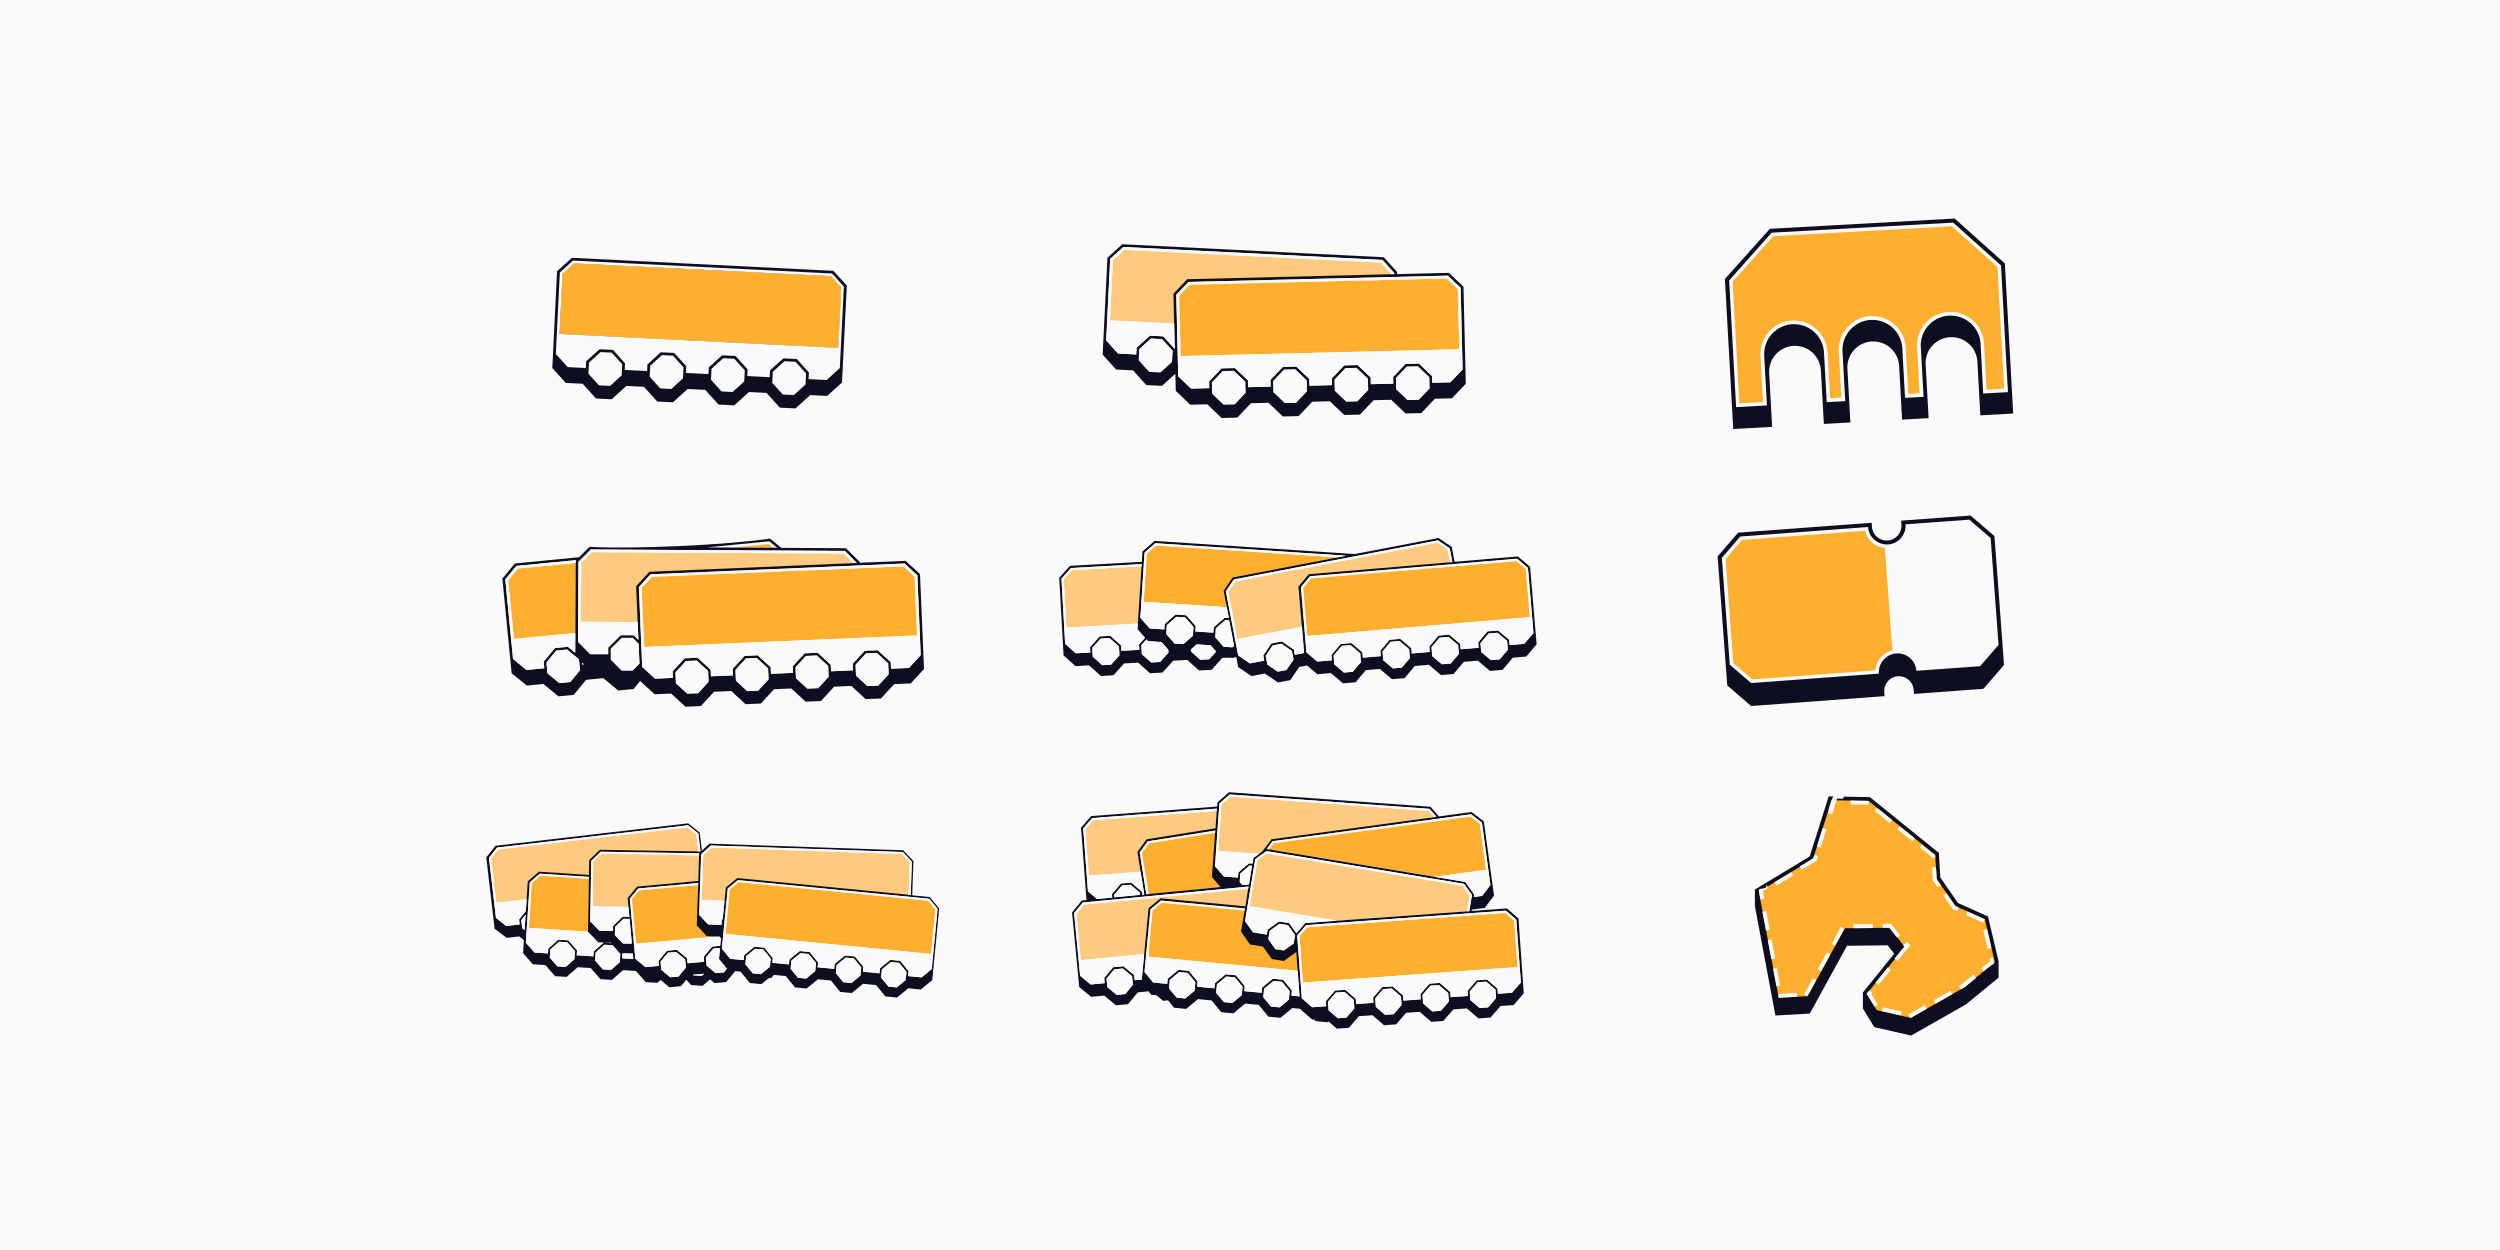 <svg id="Livello_1" data-name="Livello 1" xmlns="http://www.w3.org/2000/svg" viewBox="0 0 1080 540"><defs><style>.cls-1{fill:#fafafd;}.cls-2{fill:#0d0f20;}.cls-3{fill:#ffaf2e;}.cls-4{fill:#feca80;}</style></defs><rect class="cls-1" x="-1132.44" y="-819.29" width="3464.53" height="2176.55"/><polygon class="cls-2" points="810.2 442.97 805.61 435.43 805.61 429.05 819.39 411.94 815.89 407.49 797.45 407.69 781.35 437.01 767.7 437.78 758.95 391.15 758.95 384.75 782.49 370.5 790.59 344.88 807.46 345.17 836.78 368.9 837.42 379.41 845.27 390.75 858.1 396.5 862.56 415.57 862.56 421.91 848.78 433.21 825.51 446.48 810.2 442.97"/><path class="cls-2" d="M791.2,345.72l15.95.28L836,369.32l.63,10.38,8.12,11.72,12.66,5.67,4.34,18.57v5.85l-13.42,11-22.92,13.07-14.65-3.35-4.29-7.05v-5.85l14-17.39-4.17-5.3-19.34.21L780.84,436.2l-12.46.7-8.6-45.82v-5.85l23.42-14.18,8-25.33M790,344l-.37,1.19L781.79,370,758.92,383.8l-.81.48v7l0,.15,8.6,45.83.27,1.44,1.46-.08,12.47-.7.92-.06.45-.81,15.63-28.48,17.54-.19,2.85,3.61L805.14,428.3l-.37.46v6.9l.25.4,4.28,7.05.37.6.68.16L825,447.22l.63.15.57-.33L849.13,434l.12-.07.11-.09,13.42-11,.62-.51v-6.83l0-.19L859,396.71l-.19-.81-.76-.33-12.23-5.48-7.59-11-.61-9.91,0-.74L837,368,808.21,344.7l-.45-.36h-.58l-15.95-.28L790,344Z"/><path class="cls-3" d="M836,369.32l.63,10.38,8.12,11.72,12.66,5.67,4.34,18.57-13.42,11-22.92,13.07-14.65-3.35-4.29-7.05,16.35-20.28-6.5-8.26L797,401l-16.11,29.34-12.46.7-8.6-45.82,23.42-14.18,8-25.33,15.95.28Z"/><path class="cls-1" d="M787.42,357.67l-2.51,8,1.59.51,2.52-8-1.6-.51Zm-3.77,12-.29.89h0v0h0v0h0v.06h0v0h0v0h0v0h0l0,.07h0l0,.06h0l-5.87,3.56.86,1.42,5.87-3.55.54-.32.19-.6.45-1.43-1.59-.5Zm-9.9,7.14-7.14,4.33.86,1.43,7.15-4.33-.87-1.43ZM763,383.26l-.66.4h0l-.12.07h0l-.05,0h-.11l-.13.08h-.21l0,0h0l-.06,0h0l-.07,0h0l-.09.05h0l-.07.05H761l-.07,0h0l-.07,0h0l-.06,0h-.05l0,0h0l-.07,0h0l-.13.08h0l-.13.08h0l-.06,0h0l-.06,0h0l-.37.22h0l-.14.09h0v0h0v0h0v0h0v.06h0v0h0l.77,4.11,1.65-.31-.63-3.34,2.26-1.37-.87-1.43Zm0,10.24-1.65.31,1.54,8.21,1.65-.3L763,393.5Zm2.31,12.32-1.65.31,1.55,8.21,1.64-.3-1.54-8.22Zm2.31,12.32-1.64.31s.72,3.88,1.18,6.31h0l.06.32h0l0,.15h0v0h0v0h0v0h0v0h0v0h0v0h0v0h0v0h0v0h0v0h0v.05h0l0,.09h0v0h0l.05.28h0v0h0l.09.45,1.64-.31-1.54-8.21Zm8.68,10.79-8.05.45.07,1.38h0l-.07-1.38.07,1.38h0l0,.28h0l8.06-.45-.1-1.67Zm6.94-6.5-3.9,7.11,1.22.68h0l-1.22-.68,1.22.68v.14h.23l0-.06h.06v0h0l0-.06h0l3.76-6.85-1.47-.8Zm6-11-4,7.32,1.46.81,2.15-3.92,1.87-3.41-1.46-.8Zm6-11-4,7.33,1.46.8,4-7.32-1.46-.81Zm13.83-1.25-8.35.09V401l8-.08h.37l0-1.67Zm7.91-.08h-.82l-2.91,0,0,1.67,2.91,0h0l.09.12h0l3.26,4.15,1.32-1-3.37-4.28-.51-.64Zm6.46,8.21-1.31,1,.51.65h0l-.2.25h0l-.23.29h0l-.07.08h0l-.06.07h0v0h0l0,0h0l0,0h0v0h0l0,0H822l0,.05h0v0h0l0,0h-.05l0,0h0v0h0l0,0h0l0,.05h0l0,0h0l0,0h0l-3.51,4.35,1.3,1.05,4.68-5.81.84-1-.83-1-.55-.7Zm-8.06,10.79-3.32,4.12h0l0,0,0,0h0l0,0h0v0h0l0,0h0l-1.79,2.21,1.31,1.05,5.24-6.51-1.3-1.05Zm-7.87,9.76-1.14,1.42h0l3.37,5.54,1.43-.87-2.76-4.53.44-.55-1.3-1.05Zm5.83,7.42-.37,1.63h0l.09,0h0l.1,0h.15l.08,0h.1l7.63,1.74.37-1.63-8.15-1.86Zm18.29-1.11-7.19,4.1.77,1.35h0l-.77-1.35.77,1.35,0,.08.08,0h0l.08,0h0l0,0h.13l6.93-3.95-.83-1.45ZM842.62,428l-7.25,4.14.82,1.45,7.26-4.14-.83-1.45Zm10-7-5.27,4.32-1.1.62.83,1.45,1.18-.67h0l.06-.05h0l.12-.1h0l0,0h.08l0,0h0l0,0h.14l4.9-4L852.62,421Zm8.62-7.38-1.63.38.25,1.06-4,3.29,1.06,1.29,3.58-2.93h0l0,0h0l0,0h0l0,0h0l0,0h.14l0,0h.13l0,0h.08l0,0h0l0,0h0l.14-.12h0l.13-.11h0l.11-.09h0l.2-.17h0l-.48-2.07Zm-2.86-12.2-1.62.38,1.9,8.13,1.63-.38-1-4.4h0v-.06h0l-.86-3.66ZM850,393.77l-.69,1.53,7.42,3.32.56-1.26h0l-.56,1.26.56-1.26.17,0,0-.22h-.19L850,393.77Zm-9.11-7.93-1.38,1,.39.55,3.47,5,.27.39.42.19,1.44.64.68-1.53-1.35-.6h-.08l-3.81-5.5,0-.08Zm-4.57-11.19-1.67.1.31,5.05,0,.46.27.39,1.87,2.71,1.38-.95-1.09-1.58h0l-.77-1.11h0v-.22h0l0-.25h0v0h0v0h0v0h0v0h0v0h0v0h0v0h0v-.09h0v0h0v0h0v0h0v0h0v0h0v-.1h0v0h0v-.15h0l-.22-3.6Zm-5.92-9.86-1,1.3,5,4.06,0,.43.46,0,.08.07.06-.08h0l-.06.08.06-.08,1.07-.06-.07-1h0v0h0v0h0v0h0l-.07-.05h0l0,0h0l0,0h0l0,0h0l-5.42-4.38Zm-9.74-7.88-1,1.3,6.5,5.25,1-1.3-6.5-5.25ZM810.89,349l-1,1.3,6.49,5.26,1-1.3-5.73-4.64h0l0,0h0l0,0h-.08l0,0h0l0,0h0l0,0h0l-.07-.06h0l-.07-.06h0l0,0h0l0,0h0l-.07-.05h0l-.21-.18Zm-11.47-3.15,0,1.67,7.16.12,0,0,0,0h.51l0-.65h0l0,.65,0-.65.5-.62-.49-.4h-.3l-7.43-.13Zm-8.22-.15-.11.35h0c-.07.21-.16.52-.28.9h0c-.12.37-.26.81-.4,1.27h0c-.07.23-.14.47-.22.71h0l-.06.18h0l-.06.18h0l0,.09h0l0,.08v0h0v0h0l0,0h0v0h0v.05h0v0h0v0h0l0,.08h0l0,.08v0l-.05.17h0l-.06.18h0l0,.07h0l0,.09h0l-.06.18h0l-.05.17h0l0,.09h0v0h0v0h0v0h0v0h0v0h0v0h0v0h0v0l0,.07h0v0h0v.06h0v0h0v0h0l0,.08h0v0h0l0,.07h0l0,.08h0l0,.08h0v0h0v0h0v0h0l0,0h0v0h0v0h0v0l0,.06h0v0h0v0h0v0h0v0h0v0h0v.05h0v0h0v0h0v0h0v0h0v0h0v0h0v0h0v.05h0v0h0v0h0v0h0v0h0v0h0v0h0v0h0l0,.07h0v0h0v0h0l1.6.5,2.14-6.77,2.8,0,0-1.67-4-.07Z"/><path class="cls-2" d="M745.16,120.52l19.41-21.68,79.85-4.43,21.68,19.4,3.6,64.83-14.19.79-1.28-23.19a11.2,11.2,0,0,0-11.17-10.58l-.63,0a11.21,11.21,0,0,0-10.55,11.8l1.29,23.19-11.46.63-1.28-23.19a11.19,11.19,0,0,0-11.16-10.57c-.21,0-.42,0-.63,0a11.2,11.2,0,0,0-10.56,11.79l1.29,23.19-11.46.64L786.62,160a11.18,11.18,0,0,0-11.15-10.58l-.63,0a11.18,11.18,0,0,0-10.56,11.8l1.28,23.19-16.8.93Z"/><path class="cls-3" d="M747.74,121.42l18-20.12L843.51,97l20.13,18,3,53.64-9.15.51-1.15-20.67a13.71,13.71,0,0,0-13.68-13l-.77,0A13.73,13.73,0,0,0,828.94,150l1.15,20.67-6.42.36-1.15-20.68a13.71,13.71,0,0,0-13.68-13c-.25,0-.51,0-.77,0a13.71,13.71,0,0,0-12.93,14.45l1.15,20.68-6.43.35-1.14-20.67a13.72,13.72,0,0,0-13.68-13l-.77,0a13.73,13.73,0,0,0-12.93,14.46l1.15,20.67-11.78.65Z"/><path class="cls-1" d="M843.24,97.77l9.82,8.8,9.82,8.79,2.92,52.54-7.6.42-1.11-19.9a14.48,14.48,0,0,0-14.45-13.68c-.27,0-.54,0-.82,0A14.5,14.5,0,0,0,828.17,150l1.1,19.9-4.87.27-1.11-19.9a14.48,14.48,0,0,0-14.45-13.69l-.81,0a14.5,14.5,0,0,0-13.66,15.27l1.1,19.9-4.87.27-1.11-19.9A14.48,14.48,0,0,0,775,138.49c-.27,0-.54,0-.81,0a14.49,14.49,0,0,0-13.66,15.27l1.1,19.9-10.22.57-2.92-52.55,17.58-19.65,77.13-4.28m.55-1.58-78.4,4.35L747,121.15l3,54.73,13.32-.74-1.19-21.45a12.94,12.94,0,0,1,12.21-13.63c.24,0,.48,0,.72,0a12.93,12.93,0,0,1,12.9,12.22l1.19,21.45,8-.44-1.19-21.45a13,13,0,0,1,12.21-13.64l.72,0a12.94,12.94,0,0,1,12.9,12.23l1.19,21.44,8-.44-1.19-21.45a12.92,12.92,0,0,1,12.19-13.63c.24,0,.49,0,.73,0a12.94,12.94,0,0,1,12.91,12.22L856.74,170l10.69-.6-3-54.73L843.79,96.19Z"/><path class="cls-2" d="M746.71,296.55l-.54-.47L743,253.4l-1-13,8.88-10.3,57.68-4.26.12,1.74a6.4,6.4,0,0,0,6.35,5.91l.48,0a6.39,6.39,0,0,0,5.89-6.83l-.12-1.74,30-2.22,10.3,8.88,1,13,3.15,42.69-8.88,10.3-30,2.22-.13-1.74a6.4,6.4,0,0,0-6.35-5.91l-.48,0A6.38,6.38,0,0,0,814,299l.13,1.74L756.46,305Z"/><path class="cls-1" d="M863.37,278.59c-3.1,3.59-4.83,5.61-7.94,9.2l-27.55,2a8.12,8.12,0,1,0-16.2,1.2l-55.22,4.08-9.2-7.93L743.84,241l7.94-9.21L807,227.67a8.12,8.12,0,0,0,8.09,7.53l.61,0a8.12,8.12,0,0,0,7.5-8.7l27.56-2,9.2,7.94Z"/><path class="cls-3" d="M817.52,281a9.69,9.69,0,0,0-7.38,8.57L757,293.51l-8.23-7.09-3.32-44.93.2-.26,6.89-8,53.15-3.93a9.74,9.74,0,0,0,8.57,7.39Z"/><path class="cls-2" d="M360,117l-112.94-5.63-6.41,5.81L238.59,159l5.81,6.42,7.31.36,5.76,6.37,6.77.33,6.35-5.76,7.6.38,5.75,6.36,6.77.34,6.36-5.76,7.59.38,5.76,6.36,6.77.34,6.35-5.76,7.6.38,5.75,6.36,6.77.34,6.36-5.76,7.31.36,6.41-5.8,2.09-41.89Zm-117,1.29L248,113.8l110.94,5.53,4.46,4.93-1.29,26-120.34-6Z"/><path class="cls-1" d="M359.47,118.15l-111.94-5.58-5.67,5.14-1.75,35.2,5.13,5.68,3,.15h0l4.84.24.15-2.9,5.78-5.22,5.77.28,5.23,5.78-.14,2.89,9.69.49.14-2.9,5.77-5.22,5.78.28,5.24,5.77-.15,2.9,9.69.49.15-2.9,5.77-5.22,5.78.28,5.23,5.77-.14,2.9,9.69.49.14-2.91,5.77-5.22,5.78.29,5.24,5.77-.15,2.9,4.85.24h0l3,.15c2.21-2,3.46-3.14,5.67-5.14l1.75-35.2Zm2.61,32.1-120.34-6,1.3-26L248,113.8l110.94,5.52,4.46,4.94Z"/><polygon class="cls-1" points="268.8 157.37 268.57 162.15 263.53 166.71 258.74 166.47 254.19 161.43 254.43 156.65 259.46 152.09 264.25 152.33 268.8 157.37"/><polygon class="cls-1" points="295.28 158.69 295.04 163.47 290.01 168.03 285.22 167.79 280.67 162.75 280.9 157.97 285.93 153.41 290.72 153.65 295.28 158.69"/><polygon class="cls-1" points="321.75 160 321.51 164.79 316.48 169.34 311.69 169.1 307.14 164.07 307.38 159.29 312.41 154.73 317.2 154.97 321.75 160"/><polygon class="cls-1" points="348.23 161.32 347.99 166.1 342.95 170.66 338.17 170.42 333.61 165.39 333.85 160.61 338.88 156.05 343.67 156.29 348.23 161.32"/><polygon class="cls-3" points="363.37 124.26 358.91 119.33 247.97 113.8 243.04 118.27 241.74 144.26 362.08 150.25 363.37 124.26"/><polygon class="cls-4" points="459.54 250.29 460.7 271.1 491.51 269.39 493.13 244.64 463.1 246.31 459.54 250.29"/><path class="cls-4" d="M626.43,242.86l-1-5.42-4.41-3L533.6,251.19l-3,4.42c1.21,6.35,2.7,14.13,3.92,20.47l27.9-5.35Z"/><path class="cls-3" d="M577.73,240.78l-78.3-5.12-4,3.51c-.24,3.65-1.11,16.92-1.36,20.8l35.87,2.35-.35-6.92,3.44-5.08Z"/><path class="cls-3" d="M659.12,245.8l-4.07-3.43-88.66,7.5L563,254c.49,5.83,1.27,15,1.76,20.77l96.17-8.14Z"/><path class="cls-2" d="M661,244.85l-5.3-4.47-27.32,2.31-1.22-6.39-5.73-3.9-36.18,6.94-86.48-5.66-5.21,4.57-.29,4.46-31.06,1.73-4.62,5.16,1.87,33.54,5.16,4.63,5.86-.33,5.12,4.58,5.42-.3,4.58-5.12,6.08-.34,5.12,4.58,5.42-.3,4.58-5.12,6.08-.34,5.12,4.58,5.42-.3,4.58-5.12a28,28,0,0,1,4.93,0l.38-.34.77,0h0l.82,4.27,5.74,3.9,5.76-1.11,5.69,3.86,5.33-1,3.85-5.69,3.36-.64,4.48,3.78,5.85-.49,5.25,4.43,5.41-.46,4.42-5.25,6.07-.51,5.25,4.43,5.41-.46,4.43-5.25,6.07-.51,5.25,4.43,5.41-.46,4.43-5.25,6.07-.51,5.25,4.43,5.41-.46,4.43-5.25,5.84-.5,4.47-5.3Zm-166.5-6.14,4.61-4,82.4,5.38-49,9.4-3.89,5.74c.54,2.83,1.73,9,2.26,11.79l-1.82-.12L524.31,271l-.15,2.32-7.75-.51.15-2.32-4.12-4.69-4.62-.3-4.69,4.11-.15,2.32-3.88-.25h0l-2.42-.16-4-4.61C492.93,262.46,494.22,242.71,494.48,238.71Zm9.33,35.17c.07-.95.19-2.87.26-3.82l4.08-3.59,3.83.25,3.59,4.09c-.06.95-.19,2.87-.25,3.83-.13.11-3.85,3.38-4.09,3.58L507.4,278C507.17,277.72,503.94,274,503.81,273.88ZM480,287.15l-3.84.21-4.05-3.63c-.05-1-.16-2.87-.21-3.83l3.62-4,3.84-.21,4.05,3.62c.05,1,.16,2.88.21,3.83Zm4.48-6-.13-2.32-4.65-4.16-4.63.26-4.16,4.65.13,2.32-3.88.21h0l-2.42.13-4.57-4.09L458.56,250l4.08-4.58,30.55-1.7c-.12,1.91-1.75,26.74-1.84,28.1l3.28,3.74-2.57,2.87.13,2.32ZM501.15,286l-3.84.21-4.05-3.63c-.05-.95-.16-2.87-.21-3.83l2.22-2.48.65.75,5.86.38,2.93,3.34.06,1.2Zm21.2-1.18-3.84.21-4-3.63,0-.84,2.47-2.17,6.07.39c.3.35,2.07,2.37,2.37,2.7Zm6.23-5.43L525,275.27c.07-1,.19-2.81.25-3.83l4.09-3.59L531,268l2.11,11-.7.62Zm27.17,10.06-3.78.72-4.49-3.06c-.19-1-.54-2.79-.73-3.76l3-4.5,3.78-.73,4.5,3.06c.2,1.05.51,2.7.72,3.76C558.7,285.05,555.92,289.15,555.75,289.42Zm3.63-6.57-.43-2.28-5.17-3.5-4.55.87-3.5,5.17.44,2.28-3.82.73h0l-2.38.46-5.07-3.45c-1.71-8.92-3.6-18.77-5.32-27.72l3.44-5.08,88.17-16.9,5.08,3.45,1.13,5.91-62,5.24-4.47,5.3c.75,8.89,1.69,19.93,2.44,28.76Zm25,7.35-3.83.33L576.43,287c-.09-1.08-.23-2.73-.32-3.83l3.5-4.15,3.83-.33,3.89,3.29.27.22.32,3.82Zm21.16-1.79-3.83.32-4.15-3.5c-.08-1-.24-2.86-.32-3.83l3.5-4.15,3.83-.33,4.15,3.51c.08.95.25,2.87.33,3.82Zm21.16-1.79-3.83.32-4.15-3.5c-.09-1.05-.24-2.77-.33-3.83l3.51-4.15,3.82-.33,4.16,3.51.32,3.82C630.13,282.59,626.93,286.38,626.73,286.62Zm21.15-1.79-3.82.32-4.16-3.51-.32-3.82,3.5-4.15,3.83-.33,4.16,3.51.32,3.82Zm10.6-6.68-2.42.2h0l-3.87.32-.2-2.31-4.77-4-4.61.39-4,4.76.2,2.32-7.75.65-.19-2.31-4.78-4-4.61.39-4,4.77.19,2.31-7.74.66-.2-2.32-4.77-4-4.62.39c-.7.83-3.28,3.88-4,4.77,0,.36.16,1.91.19,2.31l-7.74.66c0-.45-.16-1.85-.2-2.32l-4.77-4-4.62.39-4,4.77.2,2.31-3.88.33h0l-2.41.21-4.68-4c-.73-8.61-1.65-19.47-2.38-28.13l3.95-4.69,89.45-7.57,4.69,4,2.38,28.13Z"/><polygon class="cls-1" points="494.63 275.51 491.35 271.77 491.51 269.39 460.7 271.1 459.54 250.29 463.1 246.31 493.13 244.64 493.19 243.67 462.64 245.37 458.56 249.94 460.12 278.13 464.69 282.22 467.11 282.09 467.11 282.09 470.99 281.88 470.86 279.56 475.02 274.91 479.65 274.65 484.3 278.81 484.43 281.13 492.19 280.7 492.06 278.38 494.63 275.51"/><path class="cls-1" d="M479.31,275.64l-3.84.21-3.62,4c0,1,.16,2.88.21,3.83l4.05,3.63,3.84-.21c.22-.26,3.5-3.91,3.62-4.06-.05-.95-.16-2.87-.21-3.83Z"/><path class="cls-1" d="M504.11,280l-2.33-2.66-5.86-.38-.65-.75-2.22,2.48c.05,1,.16,2.88.21,3.83l4.05,3.63,3.84-.21c.22-.25,3.5-3.91,3.62-4.06l-.06-1.2Z"/><path class="cls-1" d="M523,278.75l-6.07-.39c-.62.53-1.86,1.63-2.47,2.17l0,.84,4,3.63,3.84-.21,3-3.34s-2.07-2.36-2.18-2.48Z"/><path class="cls-1" d="M496.68,271.49l2.42.16h0l3.88.25.15-2.32,4.69-4.11,4.62.3,4.12,4.69-.15,2.32,7.75.51.15-2.32c.28-.24,4.6-4,4.69-4.12l1.82.12-.89-4.66L494.06,260l1-15.44.06-1c0-.63.24-3.69.29-4.39l4-3.51,78.3,5.12,3.76-.73-82.4-5.38-4.61,4c-.25,3.89-1.56,23.87-1.84,28.17Z"/><path class="cls-1" d="M515.57,270.81,512,266.72l-3.83-.25-4.08,3.59c-.07.95-.19,2.87-.25,3.82L507.4,278l3.83.25c.25-.22,3.94-3.46,4.09-3.58C515.38,273.68,515.51,271.76,515.57,270.81Z"/><path class="cls-1" d="M531,268l-1.67-.11-4.09,3.59c-.06,1-.18,2.81-.25,3.83l3.58,4.09,3.84.25.7-.62-.54-2.82C532.28,274.62,531.32,269.59,531,268Z"/><path class="cls-1" d="M562.43,270.73l-27.9,5.35c-1.21-6.33-2.71-14.12-3.92-20.47l3-4.42L621,234.45l4.41,3,1,5.42,1-.08-1.13-5.91-5.08-3.45L533,250.32l-3.44,5.08c1.72,9,3.6,18.79,5.32,27.72l5.07,3.45,2.38-.46h0l3.82-.73-.44-2.28,3.5-5.17,4.55-.87,5.17,3.5c.09.46.34,1.8.43,2.28l4-.77c0-.06-.51-5.94-.53-6.25Z"/><path class="cls-1" d="M558.08,281.15l-4.5-3.06-3.78.73-3,4.5.73,3.76c.13.1,4.23,2.88,4.49,3.06l3.77-.72,3.06-4.51c-.13-.65-.43-2.25-.56-2.89Z"/><path class="cls-1" d="M662.43,273.46l-2.38-28.13-4.69-4-89.45,7.57L562,253.63c.73,8.68,1.65,19.51,2.38,28.13l4.68,4,2.41-.21h0l3.88-.33-.2-2.31,4-4.77,4.62-.39,4.77,4c0,.48.16,1.86.2,2.32l7.74-.66c0-.41-.16-1.94-.19-2.31l4-4.77,4.62-.39,4.77,4,.2,2.32,7.74-.66-.19-2.31,4-4.77,4.61-.39,4.78,4,.19,2.31,7.75-.65-.2-2.32,4-4.76,4.61-.39,4.77,4,.2,2.31,3.87-.32h0l2.42-.2Zm-29-4.56-68.68,5.82c-.49-5.74-1.27-15-1.76-20.77l3.44-4.08,88.66-7.5,4.07,3.43,1.76,20.78Z"/><path class="cls-1" d="M587.6,282.22l-.27-.22-3.89-3.29-3.83.33-3.5,4.15c.09,1.11.23,2.74.32,3.83l4.15,3.51,3.83-.33,3.51-4.16c-.06-.68-.2-2.31-.25-3Z"/><path class="cls-1" d="M604.6,276.92l-3.83.33-3.5,4.15c.08,1,.24,2.86.32,3.83l4.15,3.5,3.83-.32,3.51-4.16c-.08-.95-.25-2.87-.33-3.82Z"/><path class="cls-1" d="M625.75,275.13l-3.82.33-3.51,4.15c.09,1.06.24,2.78.33,3.83l4.15,3.5,3.83-.32c.21-.26,3.38-4,3.5-4.16l-.32-3.82Z"/><path class="cls-1" d="M646.91,273.34l-3.83.33-3.5,4.15.32,3.82,4.16,3.51,3.82-.32,3.51-4.16-.32-3.82Z"/><polygon class="cls-1" points="331.96 235.06 333.86 236.63 335.73 236.64 332.33 233.84 305.33 236.47 316.86 236.53 331.96 235.06"/><path class="cls-4" d="M368.54,243.23l-4-4.08-108.8-.6-4.63,4.58-.14,25.5,24.54.13S348.79,244.07,368.54,243.23Z"/><polygon class="cls-3" points="331.96 235.06 316.86 236.53 333.86 236.63 331.96 235.06"/><polygon class="cls-3" points="219.53 250.64 222.01 276.01 248.54 273.43 248.71 243.17 223.68 245.61 219.53 250.64"/><path class="cls-3" d="M395.12,249.08l-4.8-4.41-108.7,4.59-4.41,4.8c0,.84.69,16.36.7,16.51l.35,8.32,0,.63,117.91-5Z"/><path class="cls-2" d="M227.62,296.18l7.14-.7,6.49,5.34,6.61-.64,5.33-6.49,7.41-.73,6.49,5.34,6.61-.64,2.84-3.47v0l6.24,5.73,7.17-.3,6.19,5.69,6.63-.28,5.68-6.19,7.44-.31,6.19,5.68,6.63-.28,5.68-6.18,7.44-.32,6.19,5.69,6.63-.28,5.68-6.19,7.44-.31,6.19,5.68,6.63-.28,5.68-6.18,7.17-.31,5.73-6.24-1.73-41-6.24-5.73-19.76.83v-.28l-6-6-27.9-.15-4.88-4c-19.4,2.8-58.41,4.58-78,3.57l-4.51,4.47-27.75,2.7-5.38,6.55,4,40.88Zm18.72-1.54-4.68.46-5.13-4.23c-.11-1.16-.34-3.5-.45-4.67l4.21-5.13,4.68-.46,5,4.09.17.17c.11,1.16.34,3.48.45,4.64Zm5.17-7.58-.09-.86.79.79ZM276,280.82c.08,1.85.17,4,.25,5.86l-3,3-4.7,0-4.67-4.73c0-1.33,0-3.37,0-4.69l4.72-4.68,4.7,0,2.57,2.6Zm25.58,18.64-4.7.2-4.89-4.5c-.05-1.32-.14-3.36-.2-4.69l4.5-4.9h.28l4.41-.18,4.9,4.5c.05,1.16.15,3.52.2,4.68Zm25.94-1.1-4.7.2-4.89-4.5c-.05-1.3-.14-3.37-.19-4.68l4.49-4.9,4.69-.2,4.9,4.5c.06,1.31.14,3.36.2,4.69Zm25.94-1.09-4.7.2-4.89-4.5c-.05-1.17-.14-3.52-.19-4.69l4.49-4.9,4.69-.19,4.9,4.5.2,4.68Zm25.94-1.09-4.69.19-4.9-4.5c-.05-1.16-.14-3.52-.19-4.68l4.49-4.9,4.69-.2,4.9,4.5.2,4.69Zm11.38-52.71,5.52,5.08L397.74,283l-5.07,5.52-3,.12h0l-4.75.2-.12-2.84-5.62-5.16-5.66.24-5.17,5.62.12,2.83L359,290v-.16l-.11-2.68L353.28,282l-5.66.24-5.17,5.61.12,2.84-9.49.4-.12-2.84-5.63-5.16-5.66.24c-1.54,1.69-3.62,3.94-5.16,5.62,0,.13.12,2.8.12,2.83l-.88,0-8.61.36c0-.22-.11-2.64-.12-2.83l-5.63-5.16-5.66.23c-1.58,1.73-3.57,3.9-5.16,5.62,0,.19.12,2.72.12,2.84l-4.74.2h0l-3,.13-5.52-5.08c-.44-10.38-1-24-1.46-34.49l5.07-5.52Zm-58.43-9.63,3.4,2.8-30.4-.17Zm-77.11,3.53L365,238l5.14,5.2L280.54,247l-5.73,6.24c.23,5.27.77,18.13,1,23.21l-2-2-5.67,0-5.42,5.37c0,.67,0,2.15,0,2.84l-4.75,0h-3l-5.27-5.34c0-1.55.18-32,.19-34.52Zm-32.15,7.11L248.9,242l-.19.18c0,7-.18,33.25-.22,39.84l-3.16-2.6-5.63.55-4.85,5.89.28,2.83-4.73.46h0l-3,.29-5.79-4.77-3.35-34.35Z"/><polygon class="cls-1" points="251.51 287.06 252.21 286.99 251.42 286.2 251.51 287.06"/><polygon class="cls-1" points="239.7 279.94 245.33 279.39 248.49 281.99 248.54 273.43 222.01 276.01 219.53 250.64 223.68 245.61 248.71 243.17 248.71 242.15 248.9 241.97 223.07 244.48 218.31 250.28 221.66 284.63 227.45 289.4 230.4 289.11 230.4 289.12 235.13 288.66 234.85 285.83 239.7 279.94"/><path class="cls-1" d="M249.94,284.7l-5-4.09-4.68.46-4.21,5.13c.11,1.17.34,3.51.45,4.67l5.13,4.23,4.68-.46,4.22-5.13c-.11-1.16-.34-3.48-.45-4.64Z"/><path class="cls-1" d="M273.79,274.37l2,2c-.06-1.46-.26-6.26-.32-7.64l-24.54-.13.14-25.5,4.63-4.58,108.8.6,4,4.08,1.59-.06L365,238l-109.77-.6-5.33,5.27c0,2.63-.18,32.9-.19,34.52L255,282.5h3l4.75,0c0-.69,0-2.17,0-2.84l5.42-5.37Z"/><path class="cls-1" d="M273.3,275.55l-4.7,0-4.72,4.68c0,1.31,0,3.37,0,4.69l4.67,4.73,4.7,0,3-3c-.12-2.71-.25-5.82-.36-8.53Z"/><path class="cls-1" d="M397.74,283l-1.46-34.49-5.52-5.08L281.08,248.1,276,253.62c.45,10.53,1,24.07,1.46,34.49l5.52,5.08,2.95-.13h0l4.74-.2c0-.11-.11-2.66-.12-2.84,1.59-1.72,3.58-3.89,5.16-5.62l5.66-.23,5.63,5.16c0,.16.11,2.64.12,2.83l9.49-.4s-.11-2.72-.12-2.83l5.17-5.62,5.65-.24,5.63,5.16.12,2.84,9.49-.4-.12-2.84,5.17-5.61,5.66-.24,5.62,5.16.11,2.68V290l9.49-.4-.12-2.83,5.17-5.62,5.66-.24,5.62,5.16.12,2.84,4.75-.2h0l3-.12Zm-26.47-7.44-93,3.92c-.28-6.44-.8-18.91-1.08-25.46l4.41-4.8,108.7-4.59,4.8,4.41,1.08,25.47Z"/><path class="cls-1" d="M301,285.38l-4.41.18h-.28l-4.5,4.9c.06,1.26.14,3.27.2,4.52v.17l4.89,4.5,4.7-.2,4.5-4.9-.2-4.68C304.45,288.58,302.37,286.66,301,285.38Z"/><path class="cls-1" d="M326.9,284.28l-4.69.2-4.49,4.9c0,1.32.14,3.38.19,4.68l4.89,4.5,4.7-.2,4.5-4.89c-.06-1.33-.14-3.37-.2-4.69Z"/><path class="cls-1" d="M352.84,283.19l-4.69.19-4.49,4.9c0,1.17.14,3.52.19,4.69l4.9,4.5,4.69-.2,4.5-4.9-.2-4.68Z"/><path class="cls-1" d="M378.78,282.09l-4.69.2-4.49,4.9c0,1.16.14,3.52.19,4.68l4.9,4.5,4.69-.19,4.5-4.9-.2-4.69Z"/><polygon class="cls-4" points="601.11 118.46 601.12 118.4 596.65 113.46 485.71 107.94 480.78 112.41 479.49 138.4 507.23 139.78 601.11 118.46"/><path class="cls-3" d="M630.43,150.89l-.63-26L625,120.29l-111,2.7-4.59,4.82c.15,6.42.47,19.56.63,26Z"/><path class="cls-2" d="M489.46,160l5.75,6.36,6.77.34,5.77-5.23.18,7.37,6.27,6,7.32-.18,6.21,5.92,6.78-.17,5.91-6.21L548,174l6.21,5.91,6.78-.16,5.91-6.21,7.6-.19,6.21,5.92,6.77-.17,5.92-6.21,7.6-.18,6.21,5.91,6.77-.16,5.91-6.21,7.33-.18,6-6.27-1-41.92-6.26-6-22.39.54,0-.87-5.8-6.42-112.94-5.62-6.41,5.81-2.08,41.88,5.8,6.42Zm11.82.89-4.79-.24-4.55-5c.05-1.19.17-3.59.23-4.78l5-4.56,4.79.24,4.56,5-.24,4.78Zm32.09,13.75-4.79.11L523.67,170c0-1.21-.09-3.57-.12-4.79l4.68-4.91,4.79-.12c1.19,1.13,3.71,3.54,4.92,4.68,0,1.2.08,3.6.11,4.79Zm26.5-.65-4.79.12c-.31-.29-4.74-4.52-4.92-4.68,0-1.27-.08-3.52-.11-4.79l4.68-4.92,4.79-.12,4.92,4.69c0,1.19.08,3.59.11,4.79Zm26.5-.64-4.8.11-4.91-4.68c0-1.32-.08-3.48-.11-4.79l4.67-4.91,4.58-.12H586l4.92,4.68c0,1.34.08,3.44.11,4.79Zm26.5-.65-4.8.12c-.3-.29-4.73-4.52-4.91-4.68,0-1.2-.08-3.6-.11-4.79l4.67-4.92,4.8-.12,4.91,4.69.12,4.79Zm12.58-53.59,5.54,5.28.86,35.23-5.28,5.55-3,.07h0l-4.85.12-.08-2.9L613,157.06l-5.78.14-5.37,5.64.07,2.9-9.7.23c0-.58-.06-2.29-.07-2.9l-5.65-5.37-5.78.14-5.37,5.64c0,.25.06,2.59.07,2.9l-9.7.24s-.07-2.87-.07-2.9L560,158.35l-5.78.14-5.37,5.64.07,2.9-9.7.23-.07-2.9L533.48,159l-5.78.14-5.37,5.64.07,2.9-4.85.12h0l-3,.08L509,162.57c-.25-10.33-.61-24.86-.86-35.23l5.28-5.54ZM479.6,111.85l5.67-5.14,111.94,5.58,5.14,5.67,0,.47-89.44,2.18-6,6.27c.15,5.93.44,18,.58,23.88l-4.95-5.47-5.77-.29L491,150.23l-.14,2.9-4.85-.25h0l-3-.15-5.13-5.68Z"/><polygon class="cls-1" points="479.49 138.4 480.78 112.41 485.71 107.94 596.65 113.46 601.12 118.4 601.11 118.46 602.32 118.43 602.35 117.96 597.21 112.29 485.27 106.71 479.6 111.85 477.85 147.05 482.98 152.73 486 152.88 486 152.88 490.85 153.13 490.99 150.23 496.77 145 502.54 145.29 507.5 150.76 507.23 139.78 479.49 138.4"/><path class="cls-1" d="M497.2,146.23l-5,4.56c-.06,1.19-.18,3.59-.23,4.78l4.55,5,4.79.24,5-4.56.24-4.78-4.56-5Z"/><path class="cls-1" d="M631,124.35l-5.54-5.28-24.4.59-87.64,2.14-5.28,5.54c.25,10.38.61,24.89.86,35.23l5.54,5.29,3-.08h0l4.85-.12-.07-2.9,5.37-5.64,5.78-.14,5.65,5.37.07,2.9,9.7-.23-.07-2.9,5.37-5.64,5.78-.14,5.65,5.37c0,.05.07,2.85.07,2.9l9.7-.24c0-.33-.07-2.63-.07-2.9l5.37-5.64,5.78-.14,5.65,5.37c0,.62,0,2.31.07,2.9l9.7-.23-.07-2.9,5.37-5.64,5.78-.14,5.64,5.37.08,2.9,4.85-.12h0l3-.07,5.28-5.55ZM510,153.82c-.16-6.47-.48-19.58-.63-26l4.59-4.82,87-2.12,2.42-.06,21.57-.52,4.82,4.58.63,26Z"/><path class="cls-1" d="M535.15,162.24l-2.13-2-4.79.12-4.68,4.91c0,1.22.09,3.57.12,4.79l4.91,4.68,4.79-.11,4.68-4.92c0-1.19-.08-3.59-.11-4.79Z"/><path class="cls-1" d="M559.52,159.56l-4.79.12-4.68,4.92c0,1.11.08,3.36.11,4.46v.33c.16.14,4.63,4.41,4.92,4.68l4.79-.12,4.68-4.91c0-1.2-.08-3.6-.11-4.79Z"/><path class="cls-1" d="M586,158.92h-.22l-4.58.12L576.55,164c0,1.31.08,3.47.11,4.79l4.91,4.68,4.8-.11,4.68-4.92c0-1.35-.08-3.45-.12-4.79Z"/><path class="cls-1" d="M612.52,158.27l-4.8.12-4.67,4.92c0,1.19.08,3.59.11,4.79l.51.48,4.4,4.2,4.8-.12c.29-.3,4.52-4.74,4.68-4.92l-.12-4.78Z"/><polygon class="cls-4" points="301.68 367.75 300.83 360.49 296.97 357.43 215.22 366.96 212.16 370.83 214.4 389.98 227.5 388.46 301.68 367.75"/><polygon class="cls-4" points="256.3 372.27 255.99 391.55 271.51 391.81 301.63 380.54 302 369.53 259.85 368.84 256.3 372.27"/><polygon class="cls-4" points="389.64 368.95 307.39 366.14 303.79 369.51 303.13 388.78 312.99 389.12 392.53 386.49 393.01 372.56 389.64 368.95"/><polygon class="cls-3" points="229.74 381.58 228.48 400.82 235.02 401.25 254.02 402.5 254.4 379.7 233.45 378.33 229.74 381.58"/><polygon class="cls-3" points="301.57 382.33 276.15 384.66 272.99 388.45 274.75 407.65 308.48 404.56 303.13 391.33 301.57 382.33"/><polygon class="cls-3" points="400.98 389.11 363.26 385.43 319.07 381.12 315.26 384.25 313.39 403.44 402.24 412.11 404.11 392.91 400.98 389.11"/><path class="cls-2" d="M218.93,405.15l5.39-.63,2,1.61-.36,5.61,4.22,4.82,5.42.36,4.19,4.78,5,.32,4.78-4.19,5.62.37,4.19,4.78,5,.33,4.77-4.2,5.58.37,4.24,4.78,5,.33,1.4-1.24,3.78,3.15,5-.46,2.36-2.83,2,2.33,5,.33,3.18-2.79,2,1.63,5-.46,3.93-4.73,2.32.23,4,4.91,5,.49,3.15-2.59,1.13-.1,1.08-1.31,5.15.51,4,4.91,5,.48,4.91-4,5.6.54,4,4.91,5,.49,4.9-4,5.61.55,4,4.91,5,.49,4.91-4,5.4.53,4.95-4.08,3-30.92-4.07-4.95-7.58-.74.51-14.78-4.37-4.69-83.74-2.86-3.27,3.06-.92-7.84-5-4-83.22,9.7-4,5,3.6,30.86Zm7.07-3.81-.41-.33-.41-3.52,1.89-2.39-.44,6.73Zm18.36,16.37-3.54-.23-3.31-3.79.23-3.54,3.77-3.32,3.55.24,3.32,3.78-.23,3.54Zm4.79-5,.14-2.14-3.81-4.34-4.27-.28-4.34,3.8-.14,2.15-3.59-.24h0l-2.23-.15-3.74-4.26,1.7-26.06,4.27-3.74,21.27,1.39L254,402.58l4.46,4.61,2.3,0L256.47,411l-.14,2.14Zm6.17-34.7.1-6.09,4.07-3.95,42.62.7-.08.07-.4,11.83L275.25,383l-4.1,4.93.75,8.19L269,396l-4.15,4,0,2.15-3.6-.06h0l-2.24,0L255,398Zm16.85,21.08.77,8.33-.26.25-3.55-.06-3.5-3.62.06-3.55,3.61-3.49,2.68,0Zm-8.27,8.22.14.13-2.78-.18ZM264,419l-3.54-.23L257.1,415l.24-3.55,3.77-3.31,3.55.23,3.32,3.78-.24,3.54Zm4.79-5,.14-2.11,4.46.08h0l.22,2.36Zm5.92.39-.22-.18-2.38-26,3.63-4.37,25.9-2.37L301,399.77l4.37,4.68,5.43.19.64.69-.32,3.26-3.41.32-3.7,4.43.2,2.14-7.16.66-.2-2.14-4.44-3.69-4.26.39-3.69,4.43.18,2v.12l-3.58.33h0l-2.23.2Zm36.35.5,3,3.6-1.34,1.61-3.53.32-3.87-3.22-.32-3.53,3.21-3.87,2.88-.26-.46,4.77Zm-17.94,7-3.54.32L285.67,419l-.32-3.53,3.21-3.87,3.54-.32,3.87,3.22.32,3.53Zm10.08-.29-3.55-.24-.23-.27,4.49-.41.17.14Zm22-1.09L322,416.59l.34-3.54,3.88-3.19,3.54.34,3.19,3.89-.34,3.53-3.89,3.2-3.31-.33Zm23.08,2.25-3.54-.34-3.19-3.89.35-3.53,3.88-3.19,3.54.34L352.5,416l-.34,3.53Zm19.55,1.91-3.54-.34-3.19-3.89.35-3.53,3.88-3.2,3.53.35,3.2,3.88-.35,3.54Zm19.55,1.91-3.54-.35-3.19-3.88.34-3.53,3.88-3.2,3.54.35,3.2,3.88-.35,3.53Zm14.06-38.29,3.6,4.39-2.53,26-4.38,3.6-2.23-.22h0l-3.58-.35.21-2.14-3.67-4.46-4.26-.41-4.46,3.66-.21,2.14-7.16-.7.21-2.14-3.67-4.45-4.26-.42-4.46,3.66-.21,2.14-7.15-.7.2-2.13-3.66-4.46-4.27-.42L341,414.51l-.2,2.13-6.74-.65-.42,0,.21-2.14-3.67-4.46-4.27-.41-4.45,3.66-.21,2.14-3.58-.35h0l-2.23-.21-3.6-4.39,2.54-26,4.38-3.6Zm-94.38-23,83,2.83,3.86,4.15-.49,14.36-74.92-7.31-4.95,4.07L312.22,397l-.43.4-.07,2.15-3.59-.12h0l-2.24-.08L302,395.21l.89-26.1Zm-92.3.88,82.48-9.62,4.45,3.53.9,7.73h-.9l-42.55-.7-4.6,4.46-.1,6.41-21.61-1.41L228,380.74l-.84,12.8-2.92,3.68.25,2.14-3.57.41h0l-2.23.26-4.44-3.52-3-25.94Z"/><polygon class="cls-1" points="227.17 393.54 227.5 388.46 214.4 389.98 212.16 370.83 215.22 366.96 296.97 357.43 300.83 360.49 301.68 367.75 302.58 367.76 301.68 360.03 297.23 356.5 214.75 366.12 211.23 370.57 214.26 396.51 218.7 400.03 220.93 399.77 220.93 399.77 224.5 399.36 224.25 397.22 227.17 393.54"/><polygon class="cls-1" points="225.59 401.01 226.63 401.83 227.07 395.1 225.18 397.49 225.59 401.01"/><polygon class="cls-1" points="258.48 407.19 254.02 402.58 254.02 402.5 228.48 400.82 229.74 381.58 233.45 378.33 254.4 379.7 254.41 378.81 233.14 377.42 228.87 381.16 227.17 407.22 230.91 411.48 233.14 411.63 233.14 411.63 236.73 411.87 236.87 409.72 241.21 405.92 245.48 406.2 249.29 410.54 249.15 412.68 256.33 413.15 256.47 411.01 260.78 407.22 258.48 407.19"/><polygon class="cls-1" points="273.35 411.93 268.89 411.85 268.75 413.96 273.57 414.28 273.35 411.92 273.35 411.93"/><polygon class="cls-1" points="264.04 407.41 263.9 407.27 261.26 407.23 264.04 407.41"/><polygon class="cls-1" points="241.51 406.83 237.74 410.15 237.5 413.69 240.82 417.48 244.36 417.71 248.15 414.39 248.38 410.85 245.06 407.07 241.51 406.83"/><polygon class="cls-1" points="261.11 408.12 257.33 411.44 257.1 414.98 260.42 418.76 263.96 418.99 267.74 415.67 267.98 412.13 264.66 408.35 261.11 408.12"/><polygon class="cls-1" points="299.38 421.05 299.61 421.32 303.16 421.56 304.04 420.78 303.87 420.64 299.38 421.05"/><polygon class="cls-1" points="259.85 368.84 302 369.53 302.03 368.71 302.11 368.64 259.49 367.94 255.42 371.89 254.99 398 258.93 402.08 261.17 402.12 261.17 402.12 264.77 402.18 264.8 400.03 268.95 396.02 271.9 396.06 271.51 391.81 255.99 391.55 256.3 372.27 259.85 368.84"/><polygon class="cls-1" points="265.69 400.42 265.63 403.96 269.13 407.58 272.68 407.64 272.94 407.39 271.98 396.96 269.3 396.92 265.69 400.42"/><polygon class="cls-1" points="307.68 408.9 311.09 408.59 311.41 405.33 310.77 404.64 274.75 407.65 272.99 388.45 276.15 384.66 301.57 382.33 301.6 381.43 275.7 383.81 272.07 388.17 274.45 414.17 278.81 417.8 281.04 417.6 281.04 417.6 284.62 417.27 284.61 417.15 284.43 415.13 288.12 410.7 292.38 410.31 296.82 414 297.02 416.14 304.18 415.48 303.99 413.34 307.68 408.9"/><polygon class="cls-1" points="295.97 414.45 292.1 411.23 288.56 411.55 285.35 415.42 285.68 418.95 289.54 422.17 293.08 421.85 296.29 417.98 296.09 415.75 295.97 414.45"/><polygon class="cls-1" points="310.54 414.27 311 409.5 308.12 409.76 304.91 413.63 305.23 417.16 309.1 420.38 312.63 420.06 313.97 418.45 312.64 416.83 310.54 414.27"/><polygon class="cls-1" points="305.89 399.36 308.13 399.43 308.13 399.44 311.72 399.56 311.79 397.41 312.22 397.01 312.99 389.12 303.13 388.78 303.79 369.51 307.39 366.14 389.64 368.95 393.01 372.56 392.53 386.49 393.42 386.58 393.92 372.22 390.05 368.07 307.05 365.24 302.91 369.11 302.02 395.21 305.89 399.36"/><path class="cls-1" d="M401.43,388.25l-8.93-.87-73.71-7.19-4.38,3.6-2.54,26,3.6,4.39,2.23.21h0l3.58.35.21-2.14,4.45-3.66,4.27.41,3.67,4.46-.21,2.14.42,0,6.74.65.2-2.13,4.46-3.67,4.27.42,3.66,4.46-.2,2.13,7.15.7.21-2.14,4.46-3.66,4.26.42,3.67,4.45-.21,2.14,7.16.7.21-2.14,4.46-3.66,4.26.41,3.67,4.46-.21,2.14,3.58.35h0l2.23.22,4.38-3.6,2.53-26Zm.81,23.86-88.85-8.67,1.87-19.19,3.81-3.14,75.18,7.34,6.73.66,3.13,3.8Z"/><polygon class="cls-1" points="326.22 409.86 322.34 413.06 322 416.59 325.19 420.47 325.41 420.49 328.72 420.82 332.61 417.62 332.95 414.09 329.76 410.2 326.22 409.86"/><polygon class="cls-1" points="345.77 411.77 341.89 414.96 341.54 418.49 344.73 422.38 348.27 422.73 352.16 419.53 352.5 416 349.31 412.11 345.77 411.77"/><polygon class="cls-1" points="365.32 413.67 361.44 416.87 361.09 420.4 364.28 424.29 367.82 424.63 371.7 421.44 372.05 417.9 368.85 414.02 365.32 413.67"/><polygon class="cls-1" points="384.86 415.58 380.98 418.78 380.64 422.31 383.83 426.19 387.37 426.54 391.25 423.34 391.6 419.81 388.4 415.93 384.86 415.58"/><polygon class="cls-4" points="492.74 376.57 525.07 357.87 525.61 350.29 472.24 354.32 468.89 358.22 470.41 378.25 492.74 376.57"/><polygon class="cls-4" points="619.41 353 617.09 350.31 531.56 344.16 527.68 347.52 526.24 367.56 543.88 368.83 619.41 353"/><polygon class="cls-4" points="468.26 390.79 464.99 394.75 466.92 414.75 494.25 412.12 537.95 391.55 539.21 383.95 536.43 384.22 468.26 390.79"/><polygon class="cls-4" points="631.91 382.68 547.32 368.66 543.14 371.64 539.85 391.46 573.08 396.98 577.68 397.74 581.15 397.49 633.77 393.68 634.9 386.86 631.91 382.68"/><polygon class="cls-3" points="527.29 383.23 524.93 359.77 496.35 364.32 493.34 368.48 496.17 386.23 527.29 383.23"/><polygon class="cls-3" points="563.96 369.54 619.61 378.76 620.55 378.65 642 375.74 639.29 355.83 635.21 352.72 550.24 364.26 548.22 366.92 563.01 369.38 563.96 369.54"/><polygon class="cls-3" points="560.04 411.28 537.65 393.38 501.85 390 497.9 393.27 496.01 413.27 560.62 419.38 560.2 413.51 560.04 411.28"/><polygon class="cls-3" points="654.17 397.71 650.29 394.35 564.76 400.53 561.4 404.42 562.85 424.46 655.62 417.75 654.17 397.71"/><path class="cls-2" d="M656,396.81l-5-4.37-15.26,1.1.1-.56,5.58-.76,4-5.31L641,354.83l-5.31-4.05-14.11,1.92L618,348.52l-87.07-6.27-5,4.38-.13,1.79-54.42,4.11L467,357.6l2.36,31.22-2,.19-4.24,5.16,3.1,32.22,5.16,4.25,5.63-.54,5.11,4.21,5.2-.5,4.21-5.11,4.64-.45,1.21,1.47,2.16.2,2.94,2.43,2.1-.2,2.65,3.2,5.21.49,5.1-4.22,5.84.55,4.22,5.11,5.21.49,5.1-4.23,5.84.56,4.22,5.1,5.21.49,5.1-4.22,3.58.34,0,.27,5,4.37.81-.06.61.73,5.2.5.43-.36,3.6,3.12,5.22-.38,4.32-5,5.86-.42,5,4.33,5.22-.38,4.32-5,5.86-.43,5,4.34,5.21-.38,4.33-5,5.86-.42,5,4.33,5.21-.38,4.33-5,5.64-.4,4.37-5.06Zm-67.26.13-24.85,1.8-3.81,4.41-3.12-4.36-4.41-.73-4.89,3.49-.36,2.21-3.7-.61h0l-2.3-.39-3.44-4.8,4.45-26.84,4.81-3.44,85.35,14.15,3.44,4.81-1.16,7-1,.07Zm-40.83,8.8.61-3.65,4.26-3,3.65.6,3.05,4.27-.61,3.64-4.26,3.05-3.65-.6Zm-23-46-1.38,19.15,3.74,4.31-31.12,3-.93.09-2.88-18.07,3.47-4.79L525,358.81ZM536.36,382l-.81-.94.27-3.69,3.95-3.43,1.09.08-1.33,8.06-2.86.28Zm86-28.44,13.13-1.78,4.7,3.58,3.67,27-3.58,4.7-2.31.32h0l-1.26.17.18-1.07L633,381l-85.79-14.23,2.55-3.35Zm-95.55-6.45,4.46-3.87,86.3,6.2,3,3.44-71.29,9.68-4,5.32v0l-3.76,2.69-.39,2.33,0,.15-1.56-.12-4.55,3.94-.16,2.23-3.73-.27h0l-2.33-.17-3.87-4.47ZM470,385l-2.05-27.13,3.85-4.48,53.89-4.08-.61,8.52-29.77,4.74L491.38,368l2.93,18.39-.92.09-.1-1.27-4.56-3.92-4.45.34-3.92,4.56.12,1.54-6.61.63Zm11.41,2.62-.08-1.14,3.41-4,3.69-.28,4,3.41.06.91Zm4.68,41.79-3.68.35-4-3.33-.36-3.68,3.33-4,3.69-.36,4,3.33.35,3.68Zm4.08-6-.21-2.23-4.65-3.82-4.44.43L477,422.5l.21,2.22-3.73.36h0l-2.32.22-4.56-3.76L464,394.46l3.76-4.56,71.58-6.9L538,391.54l-36.69-3.46-5.14,4.26-2.92,30.85ZM512,431.33l-3.68-.34L505,427l.35-3.68,4-3.35,3.69.35,3.34,4-.35,3.68Zm20.37,1.93-3.68-.35-3.34-4,.35-3.68,4-3.34,3.69.35,3.34,4-.35,3.68Zm20.38,1.92-3.69-.35-3.34-4,.35-3.68,4-3.35,3.69.35,3.34,4-.35,3.68Zm5.13-5.09.21-2.23-3.83-4.63-4.45-.42-4.63,3.83-.21,2.23-7.46-.7.21-2.23-3.84-4.63-4.44-.42-4.63,3.83-.21,2.23-7.46-.71.21-2.23-3.84-4.63-4.44-.42-4.63,3.83-.21,2.23-3.73-.35h0l-2.33-.22-3.76-4.56L497,392.81l4.55-3.77,36.24,3.42-.15.92-1.52,9.14L540,408l5.57.92,3.86,5.39,5.16.86,5.38-3.86h0l1.38,19.14Zm23.74,9.52-3.7.27-4-3.43-.27-3.69,3.42-4,3.7-.27,4,3.43.27,3.69Zm20.41-1.48-3.7.27-4-3.43-.26-3.69,3.42-4,3.7-.27,4,3.43.27,3.69Zm20.41-1.47-3.7.27-4-3.43-.26-3.69,3.42-4,3.7-.26,4,3.43.27,3.68Zm20.41-1.48-3.7.27-4-3.43-.26-3.69,3.42-4,3.69-.27,4,3.43.27,3.69Zm10.28-6.31-2.33.17h0l-3.74.27-.16-2.23-4.55-3.93-4.46.32L634,428l.16,2.24-7.47.54-.16-2.24L622,424.62l-4.46.32-3.93,4.55.16,2.23-7.47.54-.16-2.23-4.55-3.93-4.46.32L593.19,431l.16,2.23-7.47.54-.16-2.23-4.55-3.94-4.46.33-3.93,4.54.16,2.24-3.73.27h0l-2.33.17-4.47-3.87-2-27.13,3.86-4.48,86.3-6.24,4.46,3.87,2,27.14Z"/><polygon class="cls-1" points="473.87 388.38 480.48 387.75 480.36 386.21 484.28 381.65 488.73 381.31 493.29 385.23 493.39 386.5 494.31 386.41 492.74 376.57 470.41 378.25 468.89 358.22 472.24 354.32 525.61 350.29 525.68 349.36 471.79 353.43 467.94 357.91 469.99 385.04 473.87 388.38"/><polygon class="cls-1" points="484.73 382.55 481.32 386.52 481.4 387.66 492.46 386.59 492.4 385.69 488.42 382.27 484.73 382.55"/><polygon class="cls-1" points="524.93 359.77 525 358.81 495.83 363.46 492.36 368.25 495.24 386.32 496.17 386.23 493.34 368.48 496.35 364.32 524.93 359.77"/><polygon class="cls-1" points="528.69 378.68 531.02 378.85 531.02 378.85 534.75 379.12 534.91 376.89 539.46 372.95 541.02 373.07 541.04 372.92 541.43 370.59 543.88 368.83 526.24 367.56 527.68 347.52 531.56 344.16 617.09 350.31 619.41 353 620.51 352.85 617.54 349.41 531.24 343.2 526.78 347.08 524.82 374.21 528.69 378.68"/><polygon class="cls-1" points="539.77 373.91 535.82 377.34 535.55 381.03 536.67 382.33 539.53 382.05 539.95 379.5 540.86 373.99 539.77 373.91"/><polygon class="cls-1" points="549.73 363.39 547.18 366.75 548.22 366.92 550.24 364.26 635.21 352.72 639.29 355.83 642 375.74 620.55 378.65 619.67 378.77 620.54 378.92 632.97 380.98 636.86 386.41 636.68 387.49 637.94 387.31 637.94 387.31 640.25 387 643.83 382.29 640.16 355.33 635.46 351.75 587.77 358.23 549.73 363.39"/><polygon class="cls-1" points="464.99 394.75 468.26 390.79 539.21 383.95 539.37 383 467.79 389.9 464.03 394.46 466.64 421.54 471.2 425.3 473.52 425.08 473.52 425.08 477.25 424.72 477.04 422.5 480.86 417.86 485.3 417.43 489.95 421.25 490.16 423.48 493.2 423.19 494.25 412.12 466.92 414.75 464.99 394.75"/><polygon class="cls-1" points="485.02 418.39 481.33 418.75 478 422.79 478.36 426.47 482.4 429.81 486.08 429.45 489.42 425.4 489.06 421.72 485.02 418.39"/><polygon class="cls-1" points="560.6 419.38 496.01 413.27 497.9 393.27 501.85 390 537.65 393.38 537.8 392.46 501.56 389.04 497.01 392.81 494.45 419.89 498.21 424.45 500.54 424.67 500.54 424.67 504.26 425.02 504.48 422.8 509.11 418.96 513.55 419.38 517.39 424.01 517.18 426.24 524.64 426.95 524.85 424.72 529.48 420.89 533.92 421.31 537.76 425.94 537.55 428.17 545.01 428.87 545.22 426.64 549.85 422.81 554.3 423.23 558.13 427.86 557.92 430.09 561.42 430.42 560.62 419.38 560.6 419.38"/><polygon class="cls-1" points="509.4 419.93 505.37 423.27 505.02 426.95 508.36 430.99 512.04 431.33 516.08 427.99 516.43 424.31 513.09 420.27 509.4 419.93"/><polygon class="cls-1" points="529.77 421.85 525.74 425.19 525.39 428.87 528.73 432.91 532.41 433.26 536.45 429.92 536.8 426.24 533.46 422.2 529.77 421.85"/><polygon class="cls-1" points="551.68 423.92 550.14 423.77 546.11 427.12 545.76 430.8 549.1 434.83 552.79 435.18 556.83 431.84 557.17 428.16 553.83 424.12 551.68 423.92"/><polygon class="cls-1" points="634.72 393.61 635.88 386.64 632.44 381.83 547.09 367.68 542.28 371.12 537.83 397.96 541.27 402.76 543.57 403.15 543.57 403.15 547.27 403.76 547.63 401.56 552.52 398.06 556.92 398.79 560.05 403.15 563.86 398.74 577.68 397.74 539.85 391.46 543.14 371.64 547.32 368.66 631.91 382.68 634.9 386.86 633.77 393.68 634.72 393.61"/><polygon class="cls-1" points="556.4 399.64 552.75 399.04 548.49 402.09 547.88 405.74 550.93 410 554.58 410.6 558.84 407.55 559.45 403.9 556.61 399.93 556.4 399.64"/><path class="cls-1" d="M657,424.4l-2-27.14-4.46-3.87-86.3,6.24-3.86,4.48,2,27.13,4.47,3.87,2.33-.17h0l3.73-.27-.16-2.24,3.94-4.54,4.45-.33,4.55,3.94.16,2.23,7.47-.54-.16-2.23,3.93-4.55,4.46-.32,4.55,3.93.16,2.23,7.47-.54-.16-2.23,3.93-4.55,4.46-.32,4.55,3.93.16,2.24,7.47-.54L634,428l3.93-4.54,4.46-.32,4.55,3.93.16,2.23,3.74-.27h0l2.32-.17Zm-27.24-4.79-66.95,4.85-1.45-20,3.37-3.89,85.52-6.18,3.88,3.36,1.45,20Z"/><polygon class="cls-1" points="584.82 431.96 580.86 428.53 577.16 428.8 573.74 432.76 574.01 436.45 577.97 439.88 581.66 439.61 585.09 435.65 584.84 432.18 584.82 431.96"/><polygon class="cls-1" points="601.27 427.05 597.57 427.32 594.15 431.28 594.41 434.97 598.37 438.4 602.07 438.13 605.5 434.17 605.23 430.48 601.27 427.05"/><polygon class="cls-1" points="621.67 425.58 617.98 425.84 614.56 429.81 614.82 433.5 618.78 436.93 622.48 436.66 625.91 432.69 625.64 429.01 621.67 425.58"/><polygon class="cls-1" points="642.09 424.1 638.39 424.37 634.97 428.33 635.23 432.02 639.19 435.45 642.89 435.18 646.32 431.22 646.05 427.53 642.09 424.1"/></svg>
